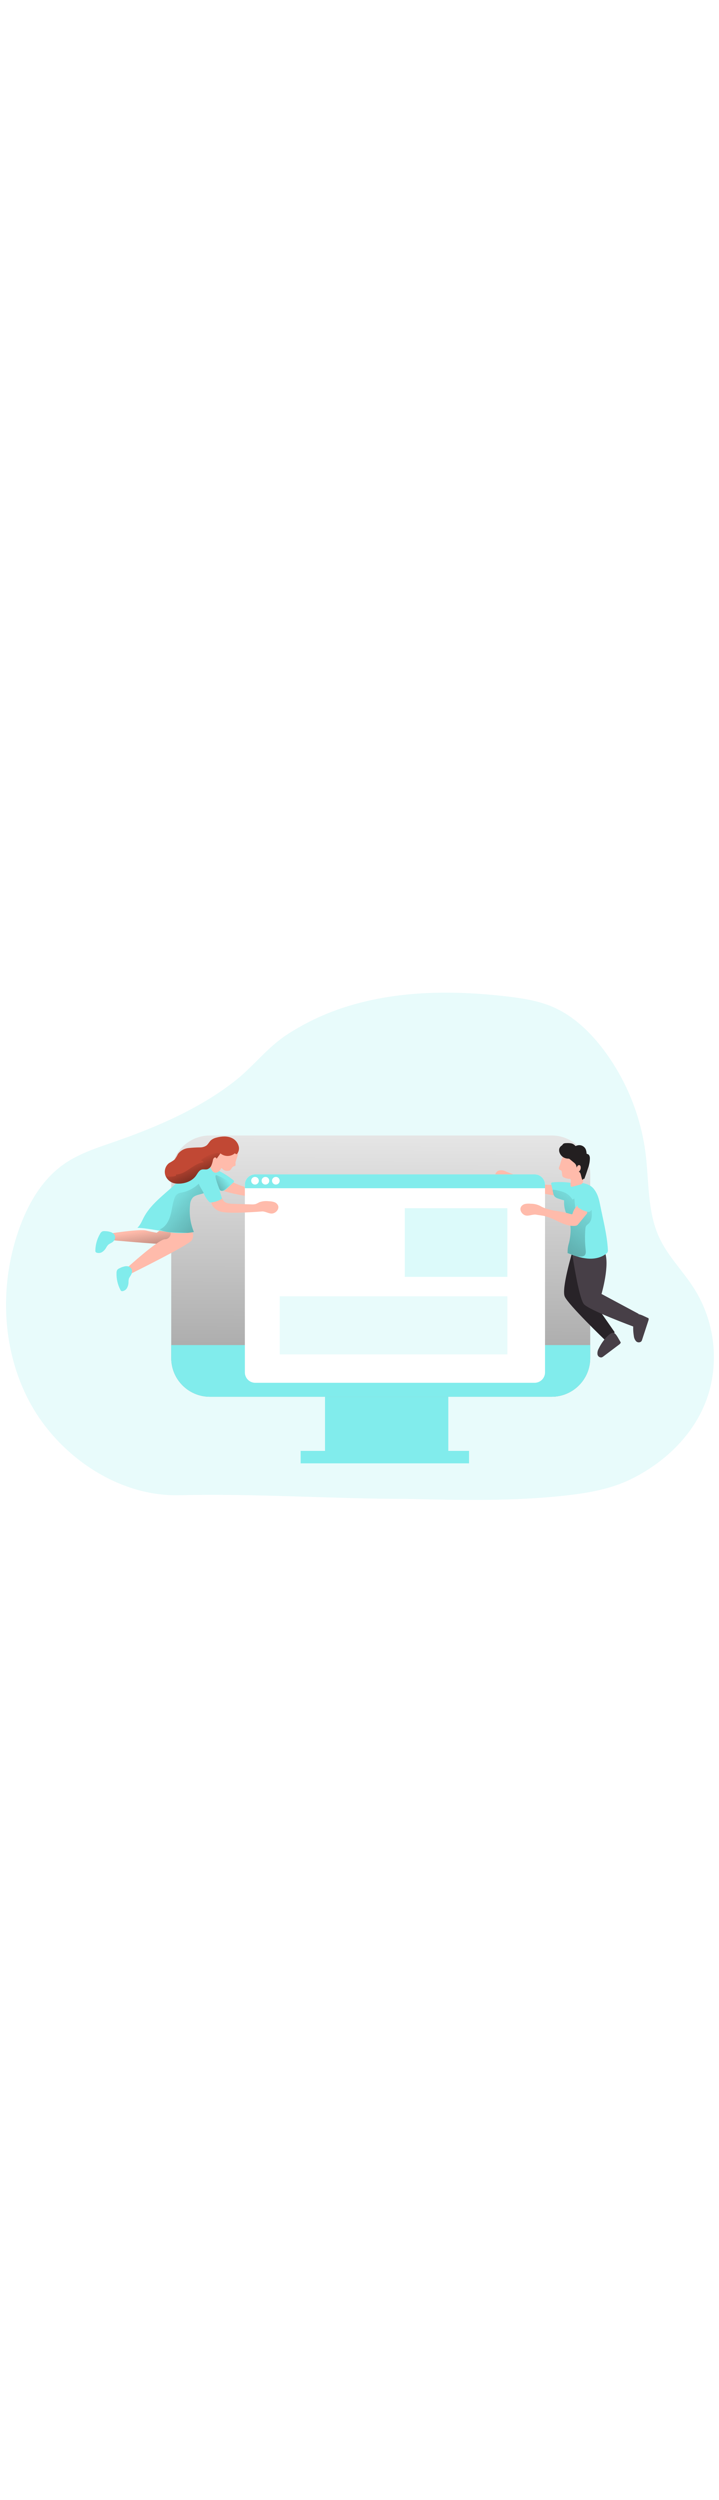 <svg id="_0481_computer_display" xmlns="http://www.w3.org/2000/svg" xmlns:xlink="http://www.w3.org/1999/xlink" viewBox="0 0 500 500" data-imageid="computer-13" imageName="Computer" class="illustrations_image" style="width: 144px;"><defs><style>.cls-1_computer-13{fill:url(#linear-gradient);}.cls-1_computer-13,.cls-2_computer-13,.cls-3_computer-13,.cls-4_computer-13,.cls-5_computer-13,.cls-6_computer-13,.cls-7_computer-13,.cls-8_computer-13,.cls-9_computer-13,.cls-10_computer-13,.cls-11_computer-13,.cls-12_computer-13,.cls-13_computer-13,.cls-14_computer-13,.cls-15_computer-13,.cls-16_computer-13{stroke-width:0px;}.cls-2_computer-13{opacity:.18;}.cls-2_computer-13,.cls-3_computer-13{isolation:isolate;}.cls-2_computer-13,.cls-3_computer-13,.cls-16_computer-13{fill:#68e1fd;}.cls-3_computer-13{opacity:.28;}.cls-4_computer-13{fill:url(#linear-gradient-4-computer-13);}.cls-5_computer-13{fill:url(#linear-gradient-2-computer-13);}.cls-6_computer-13{fill:url(#linear-gradient-3-computer-13);}.cls-7_computer-13{fill:url(#linear-gradient-7-computer-13);}.cls-8_computer-13{fill:url(#linear-gradient-5-computer-13);}.cls-9_computer-13{fill:url(#linear-gradient-6-computer-13);}.cls-10_computer-13{fill:#282328;}.cls-11_computer-13{fill:#473f47;}.cls-12_computer-13{fill:#231f20;}.cls-13_computer-13{fill:#c14834;}.cls-14_computer-13{fill:#fff;}.cls-15_computer-13{fill:#ffbbab;}</style><linearGradient id="linear-gradient-computer-13" x1="738.68" y1="3131.49" x2="740.13" y2="2970.09" gradientTransform="translate(-471 3367.76) scale(1 -1)" gradientUnits="userSpaceOnUse"><stop offset="0" stop-color="#000"/><stop offset="1" stop-color="#000" stop-opacity="0"/></linearGradient><linearGradient id="linear-gradient-2-computer-13" x1="744.47" y1="2578.07" x2="746.64" y2="3244.56" gradientTransform="translate(-481.37 3348.25) scale(1 -1)" xlink:href="#linear-gradient-computer-13"/><linearGradient id="linear-gradient-3-computer-13" x1="105.89" y1="283.42" x2="98.72" y2="236.5" gradientTransform="matrix(1,0,0,1,0,0)" xlink:href="#linear-gradient-computer-13"/><linearGradient id="linear-gradient-4-computer-13" x1="788.38" y1="3001.59" x2="894.71" y2="3140.53" gradientTransform="translate(-481.37 3348.25) scale(1 -1)" xlink:href="#linear-gradient-computer-13"/><linearGradient id="linear-gradient-5-computer-13" x1="695.94" y1="3050.08" x2="595.07" y2="3137.99" gradientTransform="translate(-481.37 3348.25) scale(1 -1)" xlink:href="#linear-gradient-computer-13"/><linearGradient id="linear-gradient-6-computer-13" x1="606.63" y1="3124.4" x2="638.7" y2="3148.18" gradientTransform="translate(-481.37 3348.25) scale(1 -1)" xlink:href="#linear-gradient-computer-13"/><linearGradient id="linear-gradient-7-computer-13" x1="628.71" y1="3126.57" x2="614.3" y2="3159.9" gradientTransform="translate(-481.37 3348.25) scale(1 -1)" xlink:href="#linear-gradient-computer-13"/></defs><path id="background_computer-13" class="cls-2_computer-13 targetColor" d="M243,80.4c-15.29,4.57-29.85,11.28-43.25,19.94-13.84,9.03-23.16,21.75-35.83,31.86-24.76,19.63-55.67,32.81-85.31,43.02-11.78,4.07-23.85,7.98-34.07,15.12-15.69,10.95-25.59,28.52-31.8,46.61-13.67,39.7-11.31,85.54,9.69,121.97,20.47,35.39,60.63,62.47,102.29,61.42,52.68-1.28,105.82,2.56,158.66,2.56,36.81.87,73.77,1.73,110.36-2.39,15.29-1.73,30.71-4.39,44.58-11.09,26.01-12.6,48.12-34.77,55.44-63.25,5.87-23.38,2.05-48.13-10.61-68.65-7.75-12.44-18.6-22.93-24.75-36.24-8.25-17.91-7-38.49-9.42-58.04-3.28-26.04-13.24-50.79-28.92-71.83-9.46-12.6-21.29-24.04-35.87-30.27-10.04-4.29-21-5.95-31.85-7.22-34.98-4.04-70.93-4.13-104.92,5.21-1.46.41-2.94.83-4.44,1.28Z" style="fill: rgb(129, 236, 236);"/><g id="monitor_computer-13"><rect class="cls-16_computer-13 targetColor" x="226.02" y="348.91" width="85.74" height="44.96" style="fill: rgb(129, 236, 236);"/><rect class="cls-1_computer-13" x="226.02" y="348.91" width="85.74" height="44.96"/><path class="cls-14_computer-13" d="M410.45,197.39v127.65c.04,14.84-11.97,26.9-26.81,26.93-.02,0-.04,0-.06,0h-237.64c-14.84,0-26.87-12.03-26.87-26.87,0-.02,0-.04,0-.06v-127.65c0-14.84,12.03-26.87,26.87-26.87h237.59c14.84-.03,26.89,11.98,26.92,26.82,0,.02,0,.03,0,.05Z"/><path class="cls-5_computer-13" d="M410.45,197.39v127.65c.04,14.84-11.97,26.9-26.81,26.93-.02,0-.04,0-.06,0h-237.64c-14.84,0-26.87-12.03-26.87-26.87,0-.02,0-.04,0-.06v-127.65c0-14.84,12.03-26.87,26.87-26.87h237.59c14.84-.03,26.89,11.98,26.92,26.82,0,.02,0,.03,0,.05Z"/><path class="cls-16_computer-13 targetColor" d="M410.45,316.08v8.96c.04,14.84-11.97,26.9-26.81,26.93-.02,0-.04,0-.06,0h-237.64c-14.84,0-26.87-12.03-26.87-26.87,0-.02,0-.04,0-.06v-8.96h291.38Z" style="fill: rgb(129, 236, 236);"/><rect class="cls-16_computer-13 targetColor" x="209.08" y="389.56" width="117.09" height="8.65" style="fill: rgb(129, 236, 236);"/></g><g id="characters_computer-13"><path class="cls-10_computer-13" d="M398.3,250.42s-8,26.23-5.59,31.92,28.15,30.38,28.15,30.38l6.64-5.51-19.44-27.92s7.4-29.06,1.19-36.88c-6.21-7.82-10.95,8.01-10.95,8.01Z"/><path class="cls-11_computer-13" d="M409.86,237.91c4.63,3.47,8.3,8.08,10.65,13.37,3.84,8.71-2.21,29.3-2.21,29.3l25.83,13.83-3.29,8.96s-31.27-11.52-34.8-15.75-7.91-33.63-7.91-33.63l11.73-16.08Z"/><path class="cls-15_computer-13" d="M370.84,208.9l-10.42-4.04c-.82-.36-1.68-.63-2.56-.82-.91-.15-1.83-.12-2.74-.19-2.26-.41-4.47-1.03-6.62-1.86-.91-.22-1.77-.59-2.56-1.09-.78-.5-1.34-1.28-1.56-2.18-.19-1.66.79-3.23,2.37-3.77,1.56-.47,3.25-.33,4.71.4,2,.9,3.99,1.48,5.98,2.41,2.41,1.11,4.84,2.19,7.28,3.25,6.72,2.97,14.08,4.22,21.41,3.65,1.89.95,3.9,5.89,4.35,7.96-1.13.28-14.41-1.66-19.64-3.71Z"/><path class="cls-15_computer-13" d="M174.91,212.88l11.17.19c.92-.02,1.84.06,2.74.23.9.2,1.73.59,2.56.86,2.72.82,5.65.51,8.14-.84,1.87-1.04,3.45-2.66,5.53-3.24.42-.06.82-.22,1.15-.49.4-.5.4-1.21,0-1.71-.39-.49-.93-.84-1.54-1.01-2.2-.61-4.53-.56-6.69.15-1.36.31-2.76.48-4.16.49-3.44.2-6.88.31-10.34.38-7.31.19-14.55-1.43-21.07-4.72-2.11.17-5.85,3.98-7.05,5.72.91.68,13.92,3.89,19.56,3.99Z"/><path class="cls-16_computer-13 targetColor" d="M162.16,201.49c.31.2.52.52.58.88-.05.33-.24.63-.51.83l-4.41,4.16c-.63.68-1.4,1.21-2.26,1.54-.95.19-1.93.13-2.84-.18-4.41-1.12-8.65-2.84-12.59-5.12-1.28-.68-2.45-1.57-3.45-2.62-1.01-1.07-1.57-2.48-1.55-3.95.15-1.61,1.03-3.07,2.39-3.94,3.03-2.05,6.08-1.45,9.26-.29,3.55,1.28,6.95,2.94,10.13,4.95,1.83,1.14,3.58,2.39,5.26,3.75Z" style="fill: rgb(129, 236, 236);"/><path class="cls-14_computer-13" d="M379.01,204.76v130.28c0,3.99-3.24,7.22-7.23,7.23h-194.27c-3.99,0-7.22-3.24-7.23-7.23v-130.28c0-3.99,3.22-7.22,7.2-7.23,0,0,.02,0,.03,0h194.27c3.99,0,7.22,3.22,7.23,7.2v.03Z"/><path class="cls-16_computer-13 targetColor" d="M379.01,204.76v2.39h-208.73v-2.39c0-3.99,3.22-7.22,7.2-7.23,0,0,.02,0,.03,0h194.27c3.99,0,7.22,3.22,7.23,7.2v.03Z" style="fill: rgb(129, 236, 236);"/><path class="cls-15_computer-13" d="M123.08,236.51s-3.76,9.16-8.04,9.43-39.32-2.89-39.32-2.89l-1.01-4.18s22.12-3.57,26.87-2.37c2.44.64,4.91,1.16,7.41,1.56l3.17-2.35,10.91.81Z"/><path class="cls-6_computer-13" d="M123.08,236.51s-3.76,9.16-8.04,9.43-39.32-2.89-39.32-2.89l-1.01-4.18s22.12-3.57,26.87-2.37c2.44.64,4.91,1.16,7.41,1.56l3.17-2.35,10.91.81Z"/><path class="cls-15_computer-13" d="M133.27,236.81c1.36,1.97,1.36,4.58,0,6.55-2.32,3.47-42.98,23.51-42.98,23.51l-1.93-4.43s21.36-19.46,26.19-19.85c2.21.07,4.06-1.66,4.14-3.87,0-.29-.01-.59-.07-.88l14.65-1.04Z"/><path class="cls-15_computer-13" d="M146.95,217.01s.35,4.22,5.98,6.24,29.49,0,29.49,0c2.47,0,4.91,1.94,7.33,1.39s4.5-3.1,3.65-5.41c-.51-1.17-1.5-2.06-2.71-2.46-1.21-.38-2.47-.58-3.74-.59-2.19-.28-4.42-.06-6.51.65-.83.47-1.68.9-2.56,1.28-1.03.25-2.09.34-3.15.26l-12.96-.4c-2.5-.08-5.46-.42-6.62-2.64-.4-.75-.58-1.71-1.28-2.15-.49-.23-1.04-.28-1.56-.15-2.47.38-3.58,2.34-5.36,3.97Z"/><path class="cls-16_computer-13 targetColor" d="M145.13,216.25c.2.25.45.45.73.6.34.15.72.2,1.09.17,2.5-.28,4.9-1.08,7.06-2.37.13-.05.24-.14.29-.27.04-.09.04-.2,0-.29l-2.56-8.55c-.22-.93-.63-1.8-1.2-2.56-.89-.94-2.17-1.42-3.45-1.28-1.26.17-2.46.65-3.49,1.39-1.09.68-1.98,1.64-2.56,2.79-.86,1.87,0,3.35.72,5.05.8,1.96,1.95,3.75,3.38,5.31Z" style="fill: rgb(129, 236, 236);"/><path class="cls-15_computer-13" d="M163.79,189.07c-.04.43-.04.85,0,1.28.08.4.02.81-.19,1.16-.28.32-.77.32-1.16.47-1.28.46-1.55,2.3-2.78,2.88-.4.17-.84.25-1.28.23-1.35.13-2.69-.37-3.63-1.34-.23-.28-.54-.65-.86-.49s-.2.23-.28.37c-.9,1.96-3.49,3.7-5.43,2.06-1.13-1.17-1.89-2.64-2.19-4.24-.51-1.78.36-3.65,1.15-5.23.85-1.75,1.82-3.44,2.92-5.04,1.73-2.44,4.09-4.71,7.05-5.12,2.47-.24,4.92.71,6.58,2.56.82.9,1.38,2.01,1.6,3.21.18.62.23,1.28.14,1.92-.17.79-.4,1.56-.69,2.32-.33.83-.6,1.69-.79,2.56-.12.13-.14.28-.15.44Z"/><path class="cls-16_computer-13 targetColor" d="M143.2,209.95c-.47.26-.95.48-1.46.65-2.56.95-5.66,1.16-7.59,2.99-1.21,1.4-1.9,3.18-1.96,5.03-.72,6.42.2,12.92,2.67,18.89-1.41.31-2.83.52-4.26.65-5.16.38-10.35.11-15.44-.81-6.53-1.01-13.01-2.44-19.62-2.73,2.06-1.86,3.07-4.57,4.35-7.02,4.7-9.08,13.37-15.29,20.87-22.25,3.45-3.21,6.72-6.64,10.45-9.53,1.85-1.55,3.98-2.74,6.27-3.51,6.27-1.84,10.56,2.48,11.36,8.41.58,4.47-2.03,7.13-5.66,9.23Z" style="fill: rgb(129, 236, 236);"/><path class="cls-13_computer-13" d="M165.86,181.49c-.23.63-1.19,2.85-2.14,1.69-.08-.09-.13-.2-.24-.24s-.28,0-.41.15c-2.88,2.25-6.94,2.2-9.76-.13l-.32.45-2.44,3.39c.28-.68-.74-1.28-1.39-.95-.61.42-1.01,1.09-1.09,1.83-.24,1.28-.62,2.54-1.14,3.74-.53,1.22-1.56,2.15-2.83,2.56-1.28.32-2.65-.14-3.84.23-1.88.54-2.79,2.56-3.92,4.17-2.71,3.84-7.68,5.62-12.33,5.59-1.08.02-2.15-.11-3.2-.37-2.53-.7-4.6-2.5-5.63-4.91-.15-.36-.27-.73-.36-1.11-.73-2.96.37-6.08,2.79-7.93,1.35-.69,2.64-1.51,3.84-2.43.9-1.23,1.68-2.54,2.34-3.92,1.71-2.24,4.26-3.7,7.06-4.03,2.77-.31,5.56-.46,8.34-.47,1.54,0,3.05-.44,4.34-1.28,1.28-.99,1.98-2.64,3.21-3.74,1.09-.86,2.36-1.47,3.71-1.77,3.56-.96,7.49-1.28,10.81.29,2.37,1.1,4.11,3.21,4.75,5.75.29,1.14.23,2.33-.15,3.44Z"/><path class="cls-16_computer-13 targetColor" d="M87.33,261.3c-1.47.23-2.89.7-4.2,1.41-.6.23-1.13.6-1.55,1.09-.39.65-.58,1.39-.55,2.15-.13,4.13.81,8.22,2.74,11.87.1.24.27.46.47.63.32.2.71.26,1.07.17,1.32-.27,2.45-1.11,3.08-2.3.62-1.18.96-2.5.97-3.84-.02-.8.07-1.6.24-2.38.37-1.2,1.28-2.14,1.8-3.3,1.34-3.25-.77-5.89-4.09-5.49Z" style="fill: rgb(129, 236, 236);"/><path class="cls-16_computer-13 targetColor" d="M77.35,237.73c-1.39-.52-2.87-.78-4.35-.78-.64-.09-1.29-.02-1.89.2-.65.38-1.18.95-1.51,1.63-2.1,3.56-3.23,7.59-3.29,11.72-.03.27.01.54.12.79.19.32.5.55.86.65,1.3.41,2.7.21,3.84-.54,1.1-.75,2.01-1.74,2.66-2.9.37-.71.83-1.37,1.36-1.97.91-.88,2.19-1.28,3.17-2.03,2.71-2.15,2.19-5.46-.96-6.77Z" style="fill: rgb(129, 236, 236);"/><path class="cls-16_computer-13 targetColor" d="M409.34,214.43c-.81,1.23-2.07,2.09-3.51,2.42-1.42.31-2.89.39-4.34.23-.59,0-1.16-.09-1.75-.15-2.48-.23-4.94-.66-7.36-1.28-1.42-.37-2.82-.81-4.2-1.28-.93-.26-1.78-.75-2.46-1.43-.54-.76-.89-1.64-1.02-2.56-.12-.5-.22-.99-.33-1.48l-1-4.44c-.24-.47-.05-1.05.42-1.29.19-.1.4-.13.61-.09,4.4-.41,8.84-.27,13.2.44,1.5.24,2.98.55,4.44.92,3.28.84,6.14,2.05,7.51,5.44.63,1.48.55,3.16-.22,4.57Z" style="fill: rgb(129, 236, 236);"/><path class="cls-16_computer-13 targetColor" d="M422.56,251.46c-.24.45-.58.84-1,1.14-3.65,2.94-8.62,3.84-13.29,3.37-2.17-.22-4.31-.65-6.4-1.28-2.42-.69-4.79-1.56-7.14-2.43-.1-2.45.24-4.9,1-7.23,1.07-4.68,1.66-10.24.33-14.91l-.12-.36c-.75-2.43-2.12-4.64-2.87-7.08-.68-2.29-.94-4.69-.77-7.08.1-1.74.41-3.46.92-5.12.5-1.66,1.22-3.24,2.15-4.7.53-.94,1.26-1.74,2.15-2.35h.09c1.58-.67,3.33-.8,4.99-.36,4.03.61,8.07,1.45,10.62,4.9,2.55,3.45,3.28,6.6,4.15,10.91,2.03,10.24,4.75,20.38,5.35,30.85.08.58.02,1.16-.17,1.71Z" style="fill: rgb(129, 236, 236);"/><path class="cls-4_computer-13" d="M409.18,231.87c-.62.43-1.16.95-1.63,1.55-.28.57-.44,1.19-.45,1.83-.43,4.8-.38,9.62.17,14.41.18,1.52.28,3.37-.93,4.31-.76.48-1.66.71-2.56.64h-1.91c-2.42-.69-4.79-1.56-7.14-2.43-.1-2.45.24-4.9,1-7.23,1.07-4.68,1.66-10.24.33-14.91l-.12-.36c-.75-2.43-2.12-4.64-2.87-7.08-.68-2.29-.94-4.69-.77-7.08-1.42-.37-2.82-.81-4.2-1.28-.93-.26-1.78-.75-2.46-1.43-.54-.76-.89-1.64-1.02-2.56-.12-.5-.22-.99-.33-1.48l.23-.63c2.62.29,5.2.9,7.68,1.82,2.45,1,4.51,2.77,5.87,5.04l1.36-.68c.08.84.14,1.69.23,2.56s.15,1.84.24,2.75c0,.44.11.88.31,1.28.29.39.66.69,1.1.9,1.83,1.04,3.84,2.11,5.92,1.6,2.09-.51,2.76-2.11,3.84-3.53.3,1.55.46,3.13.46,4.71.17,2.69-.37,5.58-2.37,7.28Z"/><path class="cls-15_computer-13" d="M408.38,223.62c.05.56-.14,1.11-.52,1.51l-5.53,6.74c-.3.4-.66.76-1.07,1.04-.48.23-.99.36-1.52.38-3.95.29-7.81-1.28-11.4-2.92-2.86-1.52-5.86-2.78-8.96-3.75-2.16-.58-4.48-.69-6.72-1.15-2.44-.29-5.12,1.28-7.43.51s-4.11-3.62-2.98-5.81c.64-1.11,1.74-1.88,2.99-2.12,1.27-.24,2.56-.29,3.84-.14,2.21-.01,4.4.48,6.4,1.43,1.4.85,2.9,1.52,4.47,2.01,1.88.59,3.8,1.05,5.75,1.38,3.92.54,7.8,1.36,11.61,2.46.19.09.4.09.59,0,.16-.13.27-.31.31-.51.6-2.26,2.83-6.72,5.76-5.81,1.25.45,2.33,1.3,3.07,2.41.63.66,1.1,1.47,1.37,2.34Z"/><path class="cls-16_computer-13 targetColor" d="M410.53,223.07c-.24.2-.52.36-.82.47-.36.09-.74.09-1.1,0-2.45-.57-4.74-1.66-6.73-3.2-.12-.08-.24-.17-.27-.29,0-.1.02-.2.06-.29l3.51-8.18c.5-1.15,1.06-2.26,1.63-3.38.23-.57.61-1.07,1.09-1.46.5-.26,1.06-.38,1.63-.36.51-.02,1.02.04,1.51.18.87.4,1.6,1.05,2.11,1.86.49.57.89,1.21,1.18,1.91.21.64.29,1.3.26,1.97-.1,2.16-.62,4.28-1.52,6.24-.55,1.29-1.29,3.48-2.52,4.53Z" style="fill: rgb(129, 236, 236);"/><path class="cls-15_computer-13" d="M390.74,186.65c-.68,1.66-.97,3.48-1.66,5.12-.18.38-.32.77-.41,1.18-.08.42.03.85.29,1.18.41.41,1.14.42,1.47.9.15.24.23.5.24.78l.33,2.35c.02.29.09.57.23.83.2.26.47.47.78.6,1.45.72,3.05,1.09,4.67,1.07.35.86.4,1.81.12,2.7-.11.77-.09,1.56.06,2.33.01.11.06.22.13.31.1.07.22.11.35.1.58,0,1.16-.1,1.71-.28l4.24-1.16c.77-.11,1.46-.53,1.91-1.16.16-.45.25-.92.26-1.39.2-.87.47-1.73.81-2.56.35-1.33.51-2.7.46-4.07.06-1.83,0-3.67-.19-5.49-.13-2.17-1.01-4.24-2.47-5.85-1.29-1.15-2.93-1.83-4.66-1.92-1.87-.21-3.77.09-5.49.86-1.47.76-2.6,2.03-3.17,3.58Z"/><path class="cls-12_computer-13" d="M389.01,179.41c-.3,1-.26,2.08.13,3.06.94,2.46,3.28,4.09,5.91,4.12.24-.02.48,0,.72.08.17.07.33.18.47.31l2.66,2.19c.59.42,1.1.95,1.5,1.56.34.68.56,1.43.63,2.19.13-.53.37-1.02.72-1.43.38-.4.97-.51,1.47-.28.28.22.47.53.54.88.31,1.36-.19,2.77-1.28,3.63.83.19,1.19,1.15,1.41,1.97l.95,3.58c.43-.07.78-.37.91-.78,0,.19.27.28.44.18.16-.11.27-.28.32-.46.87-2.32,1.68-4.67,2.42-7.02.84-2.23,1.27-4.59,1.28-6.97,0-.62-.14-1.23-.4-1.79-.27-.56-.79-.96-1.41-1.07-.11,0-.22-.04-.32-.09-.11-.11-.17-.26-.17-.41-.05-.84-.21-1.66-.47-2.46-.98-2.55-3.84-3.82-6.38-2.84-.09.04-.18.07-.27.11-.18.12-.4.16-.61.12-.13-.06-.24-.16-.32-.28-.73-.82-1.72-1.36-2.8-1.54-1.07-.18-2.16-.23-3.24-.15-.56-.02-1.11.06-1.64.23-.77.29-.93,1.04-1.54,1.46-.74.43-1.31,1.11-1.61,1.92Z"/><path class="cls-11_computer-13" d="M450.85,297.32c.41.5.22,1.28,0,1.87l-4.25,12.96c-.12.52-.35,1-.68,1.42-1.07.91-2.66.82-3.62-.2-.89-1.04-1.42-2.33-1.54-3.69-.54-3.23-.58-6.52-.12-9.76.2-1.42.78-4.86,2.56-5.28s6,2.11,7.64,2.69Z"/><path class="cls-11_computer-13" d="M431.65,314.14c0,.64-.52,1.15-1.05,1.54l-10.9,8.2c-.4.35-.87.61-1.37.77-1.4.17-2.68-.83-2.85-2.23,0,0,0,0,0-.01-.12-1.34.18-2.68.84-3.84,1.41-2.96,3.27-5.68,5.5-8.07.99-1.05,3.43-3.54,5.12-2.89s3.7,5.12,4.71,6.54Z"/><circle class="cls-14_computer-13" cx="177.34" cy="201.94" r="2.66"/><circle class="cls-14_computer-13" cx="184.59" cy="201.94" r="2.66"/><circle class="cls-14_computer-13" cx="191.83" cy="201.94" r="2.66"/><path class="cls-8_computer-13" d="M134.83,237.51c-1.41.31-2.83.52-4.26.65l-9.29-.32c-3.52-.13-7.2-.31-10.24-2.11,3.84-1.45,6.19-5.4,7.36-9.34s1.47-8.13,2.84-12c.35-1.32,1.12-2.48,2.19-3.33.97-.52,2.04-.84,3.13-.95,4.42-.91,8.5-3.07,11.73-6.22-.35.33,2.3,4.62,2.56,5.12s.63,1.07.86,1.56c-2.56.95-5.66,1.16-7.59,2.99-1.21,1.4-1.9,3.18-1.96,5.03-.73,6.43.18,12.94,2.66,18.91Z"/><path class="cls-9_computer-13" d="M150.02,198.19c.3-.15.65-.15.95,0,3.33,1.37,6.52,3.09,9.49,5.12.18.1.31.25.38.44.06.28-.15.54-.37.73-1.18,1.11-2.38,2.19-3.62,3.22-2.11,1.77-3.65,1.84-4.59-.77-.36-.93-3.13-8.11-2.24-8.74Z"/><rect class="cls-3_computer-13 targetColor" x="281.5" y="221.02" width="71.33" height="47.69" style="fill: rgb(129, 236, 236);"/><rect class="cls-2_computer-13 targetColor" x="194.5" y="282.19" width="158.34" height="40.34" style="fill: rgb(129, 236, 236);"/><path class="cls-7_computer-13" d="M150.54,186.8c.28-.68-.74-1.28-1.39-.95-.61.42-1.01,1.09-1.09,1.83-.24,1.28-.62,2.54-1.14,3.74-.53,1.22-1.56,2.15-2.83,2.56-1.28.32-2.65-.14-3.84.23-1.88.54-2.79,2.56-3.92,4.17-2.71,3.84-7.68,5.62-12.33,5.59-1.08.02-2.15-.11-3.2-.37-2.53-.7-4.6-2.5-5.63-4.91,2.34.58,4.78.54,7.1-.12l.23-.99c7.06-.13,12.09-7.83,19.12-8.46-.46-.73-1.24-1.21-2.1-1.28,3.05-2.71,6.83-4.49,10.86-5.12.96-.16,1.93.12,2.66.75l-2.51,3.31Z"/></g></svg>